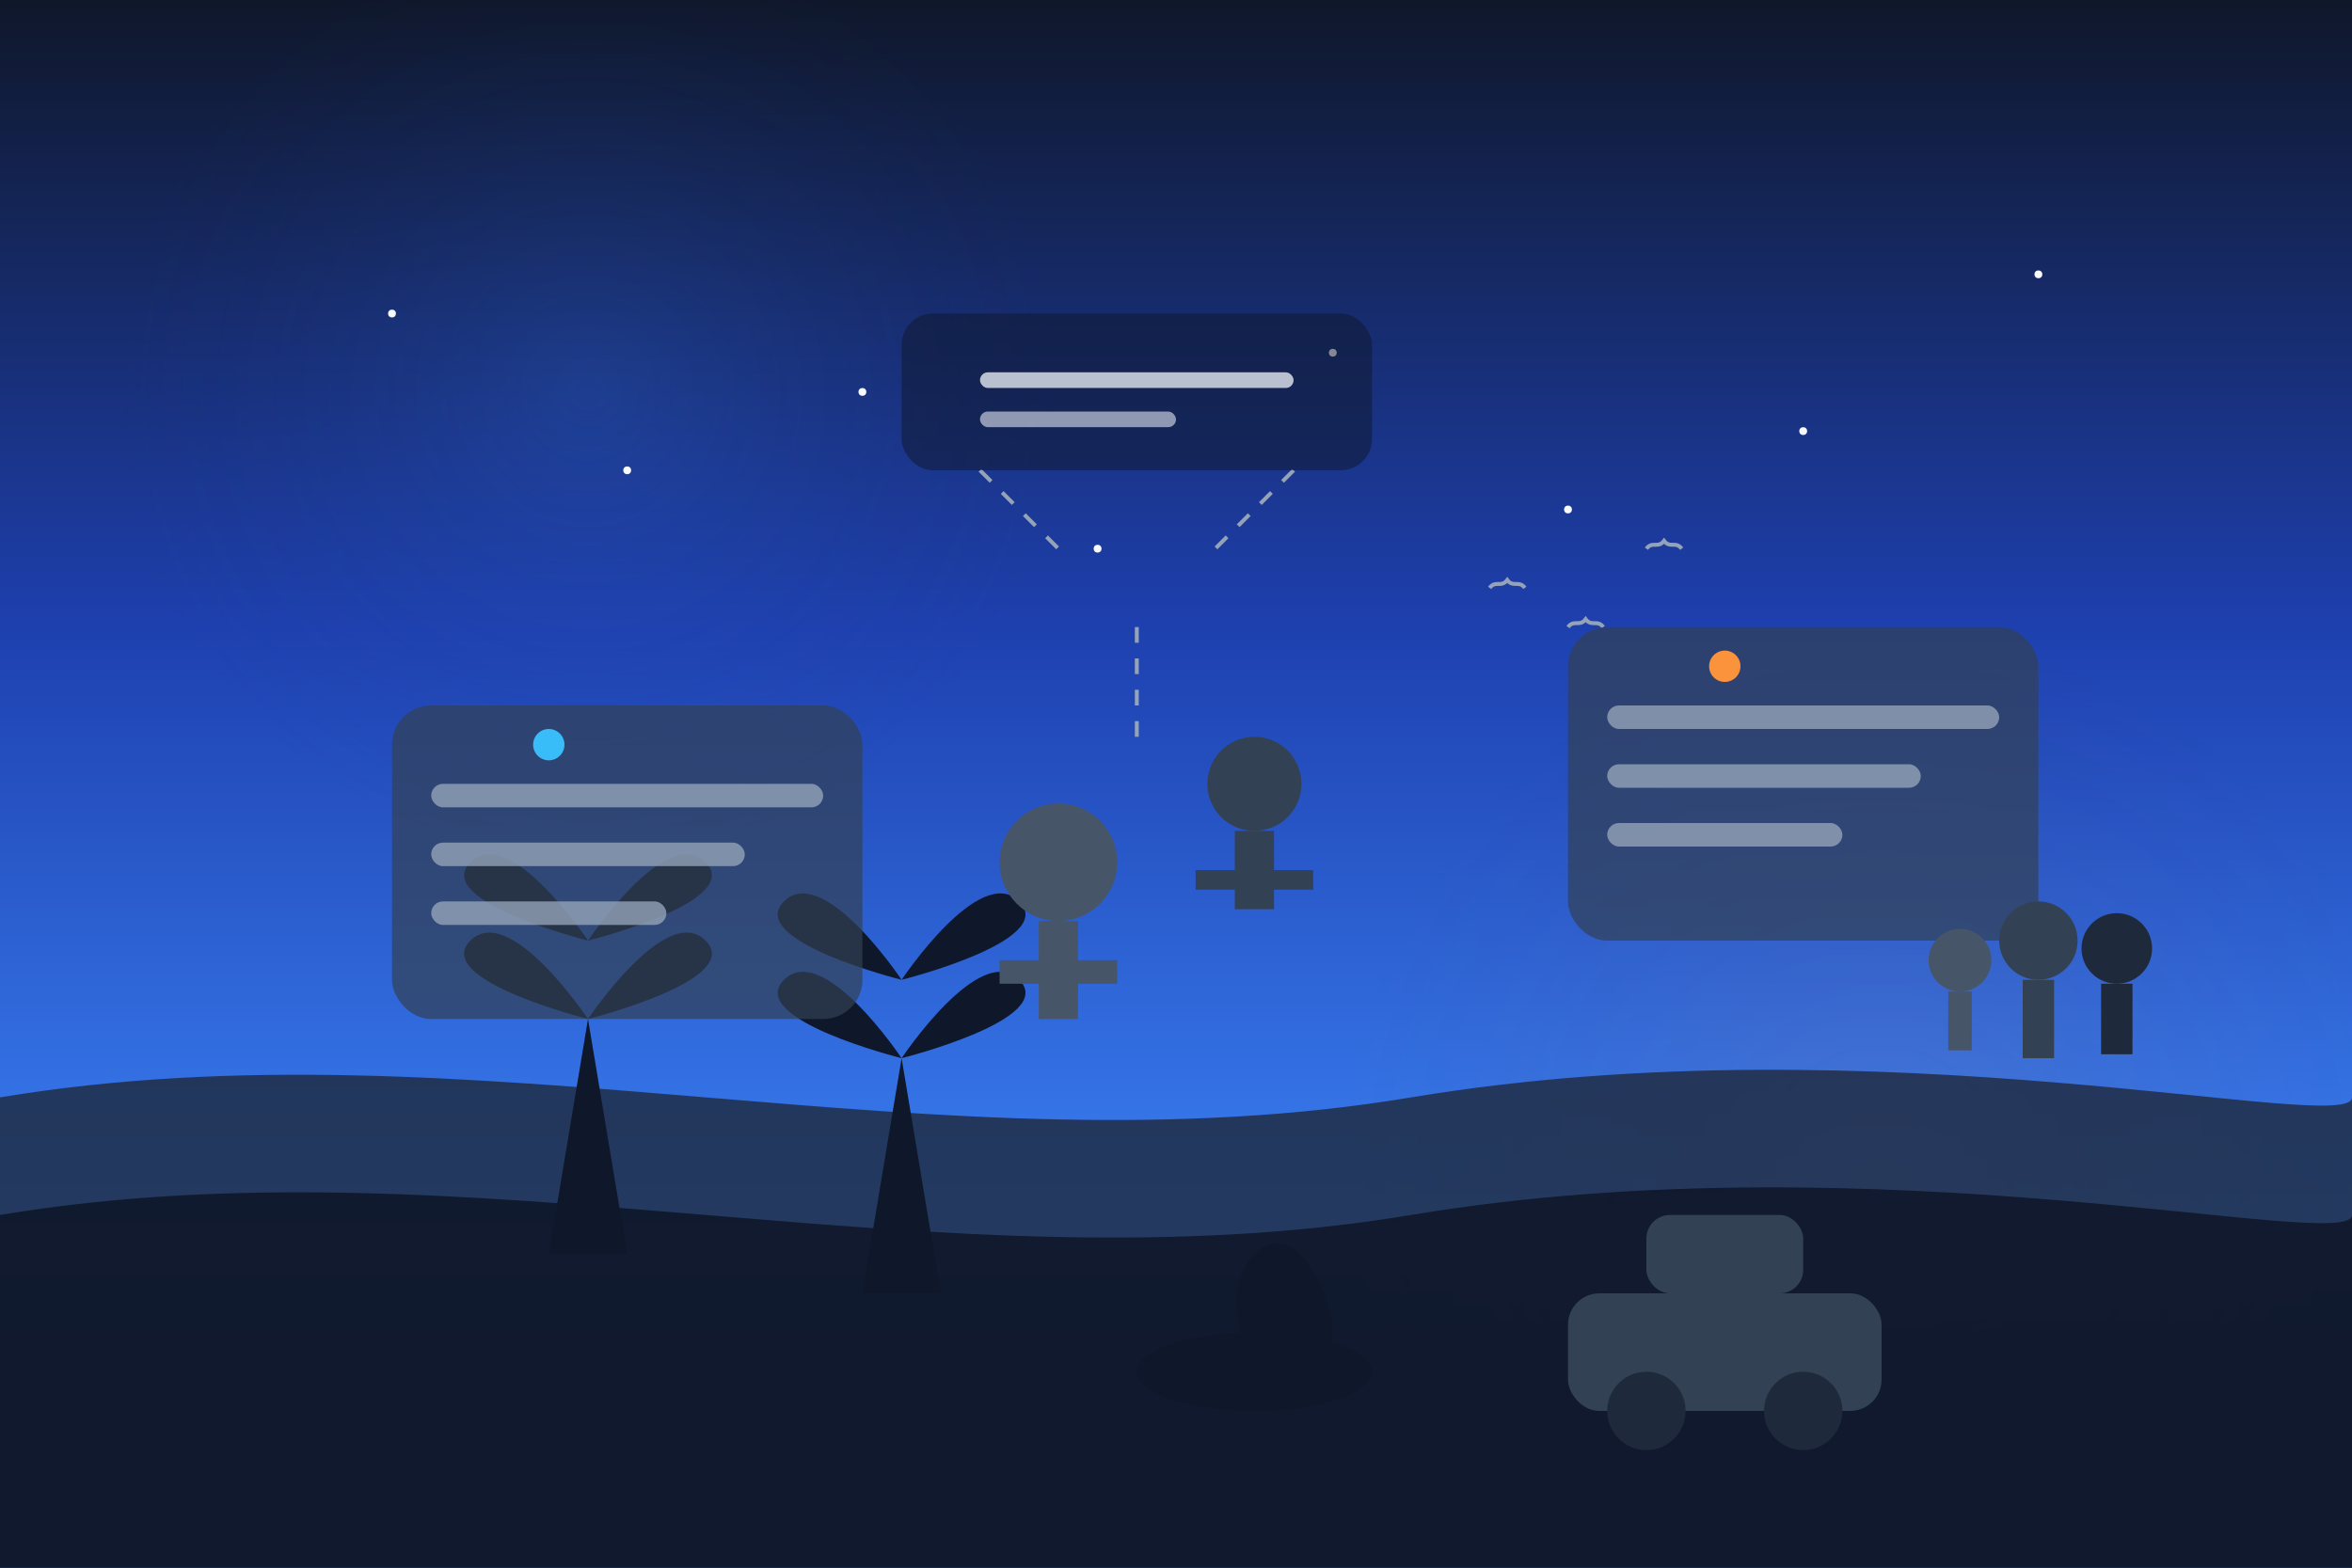 <?xml version="1.0" encoding="UTF-8"?>
<svg width="600" height="400" viewBox="0 0 600 400" fill="none" xmlns="http://www.w3.org/2000/svg">
  <rect x="0" y="0" width="600" height="400" fill="#333333" stroke="none"/>
  <!-- Background gradient -->
  <rect width="600" height="400" fill="url(#paint0_linear)"/>
  
  <!-- Abstract patterns for visual interest -->
  <circle cx="150" cy="100" r="120" fill="url(#paint1_radial)" opacity="0.4"/>
  <circle cx="480" cy="300" r="140" fill="url(#paint2_radial)" opacity="0.3"/>
  
  <!-- Safari landscape silhouette -->
  <path d="M0 280C120 260 240 300 360 280C480 260 600 290 600 280V400H0V280Z" fill="#1E293B" opacity="0.8"/>
  <path d="M0 310C120 290 240 330 360 310C480 290 600 320 600 310V400H0V310Z" fill="#0F172A" opacity="0.9"/>
  
  <!-- Acacia trees silhouettes -->
  <path d="M140 320L150 260L160 320H140Z" fill="#0F172A"/>
  <path d="M150 260C150 260 130 230 120 240C110 250 150 260 150 260Z" fill="#0F172A"/>
  <path d="M150 260C150 260 170 230 180 240C190 250 150 260 150 260Z" fill="#0F172A"/>
  <path d="M150 240C150 240 130 210 120 220C110 230 150 240 150 240Z" fill="#0F172A"/>
  <path d="M150 240C150 240 170 210 180 220C190 230 150 240 150 240Z" fill="#0F172A"/>
  
  <path d="M220 330L230 270L240 330H220Z" fill="#0F172A"/>
  <path d="M230 270C230 270 210 240 200 250C190 260 230 270 230 270Z" fill="#0F172A"/>
  <path d="M230 270C230 270 250 240 260 250C270 260 230 270 230 270Z" fill="#0F172A"/>
  <path d="M230 250C230 250 210 220 200 230C190 240 230 250 230 250Z" fill="#0F172A"/>
  <path d="M230 250C230 250 250 220 260 230C270 240 230 250 230 250Z" fill="#0F172A"/>
  
  <!-- Safari vehicle -->
  <rect x="400" y="330" width="80" height="30" rx="8" fill="#334155"/>
  <rect x="420" y="310" width="40" height="20" rx="6" fill="#334155"/>
  <circle cx="420" cy="360" r="10" fill="#1E293B"/>
  <circle cx="460" cy="360" r="10" fill="#1E293B"/>
  
  <!-- Animals silhouettes -->
  <ellipse cx="320" cy="350" rx="30" ry="10" fill="#0F172A"/>
  <path d="M320 350C320 350 310 330 320 320C330 310 340 330 340 340C340 350 320 350 320 350Z" fill="#0F172A"/>
  
  <!-- Birds in sky -->
  <path d="M380 150C381.5 148 383 150 384.5 148C386 150 387.5 148 389 150" stroke="#94A3B8" stroke-width="1"/>
  <path d="M400 160C401.5 158 403 160 404.5 158C406 160 407.5 158 409 160" stroke="#94A3B8" stroke-width="1"/>
  <path d="M420 140C421.5 138 423 140 424.5 138C426 140 427.5 138 429 140" stroke="#94A3B8" stroke-width="1"/>
  
  <!-- Stars and sparkles -->
  <circle cx="100" cy="80" r="1" fill="#F8FAFC"/>
  <circle cx="160" cy="120" r="1" fill="#F8FAFC"/>
  <circle cx="220" cy="100" r="1" fill="#F8FAFC"/>
  <circle cx="280" cy="140" r="1" fill="#F8FAFC"/>
  <circle cx="340" cy="90" r="1" fill="#F8FAFC"/>
  <circle cx="400" cy="130" r="1" fill="#F8FAFC"/>
  <circle cx="460" cy="110" r="1" fill="#F8FAFC"/>
  <circle cx="520" cy="70" r="1" fill="#F8FAFC"/>
  
  <!-- Digital elements representing AI assistance -->
  <rect x="100" y="180" width="120" height="80" rx="10" fill="#334155" opacity="0.7"/>
  <rect x="110" y="200" width="100" height="6" rx="3" fill="#94A3B8" opacity="0.8"/>
  <rect x="110" y="215" width="80" height="6" rx="3" fill="#94A3B8" opacity="0.8"/>
  <rect x="110" y="230" width="60" height="6" rx="3" fill="#94A3B8" opacity="0.8"/>
  <circle cx="140" cy="190" r="4" fill="#38BDF8"/>
  
  <rect x="400" y="160" width="120" height="80" rx="10" fill="#334155" opacity="0.7"/>
  <rect x="410" y="180" width="100" height="6" rx="3" fill="#94A3B8" opacity="0.8"/>
  <rect x="410" y="195" width="80" height="6" rx="3" fill="#94A3B8" opacity="0.8"/>
  <rect x="410" y="210" width="60" height="6" rx="3" fill="#94A3B8" opacity="0.8"/>
  <circle cx="440" cy="170" r="4" fill="#FB923C"/>
  
  <!-- People/operators silhouettes -->
  <circle cx="270" cy="220" r="15" fill="#475569"/>
  <rect x="265" y="235" width="10" height="25" fill="#475569"/>
  <rect x="255" y="245" width="30" height="6" fill="#475569"/>
  
  <circle cx="320" cy="200" r="12" fill="#334155"/>
  <rect x="315" y="212" width="10" height="20" fill="#334155"/>
  <rect x="305" y="222" width="30" height="5" fill="#334155"/>
  
  <!-- Tour group -->
  <circle cx="520" cy="240" r="10" fill="#334155"/>
  <rect x="516" y="250" width="8" height="20" fill="#334155"/>
  
  <circle cx="500" cy="245" r="8" fill="#475569"/>
  <rect x="497" y="253" width="6" height="15" fill="#475569"/>
  
  <circle cx="540" cy="242" r="9" fill="#1E293B"/>
  <rect x="536" y="251" width="8" height="18" fill="#1E293B"/>
  
  <!-- Connected floating UI elements representing digital management -->
  <path d="M250 120L270 140M330 120L310 140M290 160L290 190" stroke="#94A3B8" stroke-width="1" stroke-dasharray="4 4"/>
  <rect x="230" y="80" width="120" height="40" rx="8" fill="#0F172A" opacity="0.5"/>
  <rect x="250" y="95" width="80" height="4" rx="2" fill="#E2E8F0" opacity="0.8"/>
  <rect x="250" y="105" width="50" height="4" rx="2" fill="#E2E8F0" opacity="0.6"/>
  
  <!-- Gradient definitions -->
  <defs>
    <linearGradient id="paint0_linear" x1="300" y1="0" x2="300" y2="400" gradientUnits="userSpaceOnUse">
      <stop offset="0" stop-color="#0F172A"/>
      <stop offset="0.4" stop-color="#1E40AF"/>
      <stop offset="0.8" stop-color="#3B82F6"/>
      <stop offset="1" stop-color="#2563EB"/>
    </linearGradient>
    <radialGradient id="paint1_radial" cx="0" cy="0" r="1" gradientUnits="userSpaceOnUse" gradientTransform="translate(150 100) rotate(90) scale(120)">
      <stop offset="0" stop-color="#3B82F6" stop-opacity="0.4"/>
      <stop offset="1" stop-color="#1E3A8A" stop-opacity="0"/>
    </radialGradient>
    <radialGradient id="paint2_radial" cx="0" cy="0" r="1" gradientUnits="userSpaceOnUse" gradientTransform="translate(480 300) rotate(90) scale(140)">
      <stop offset="0" stop-color="#FB923C" stop-opacity="0.3"/>
      <stop offset="1" stop-color="#7C2D12" stop-opacity="0"/>
    </radialGradient>
  </defs>
</svg>
